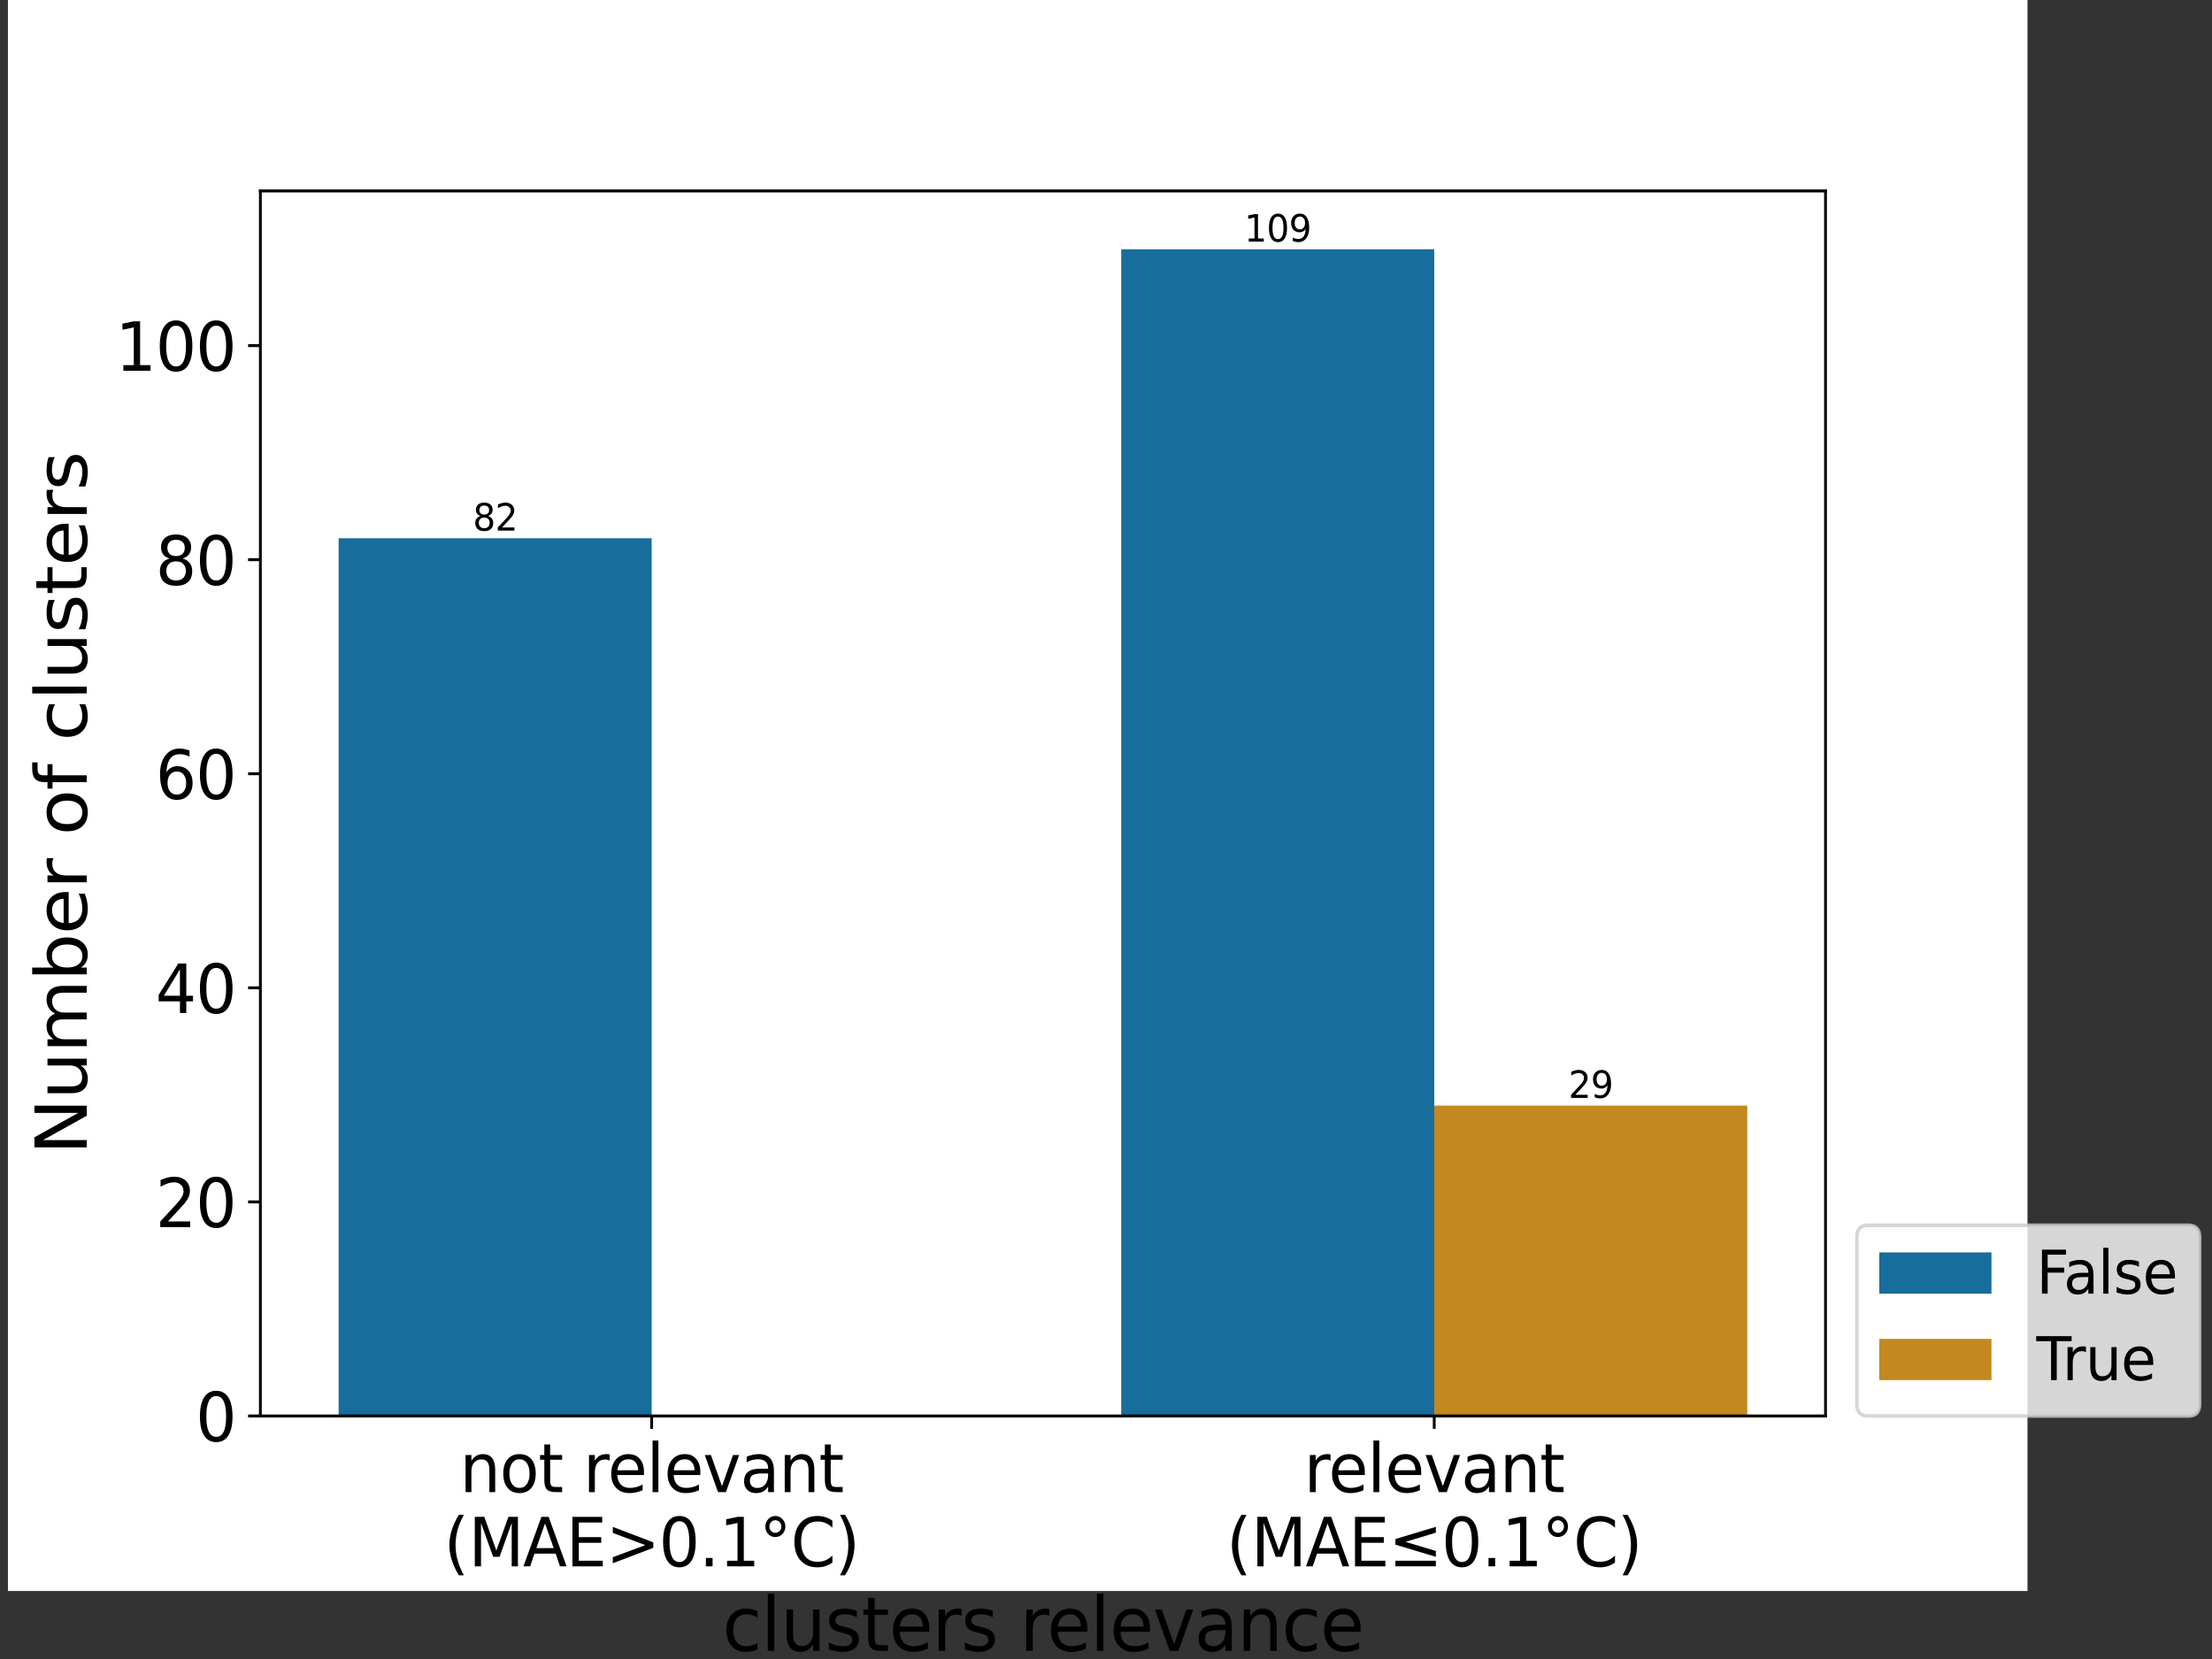 <?xml version="1.0" encoding="UTF-8" standalone="no"?>
<svg
   width="576pt"
   height="432pt"
   viewBox="0 0 576 432"
   version="1.1"
   id="svg4206"
   sodipodi:docname="distribution_adequate_inadequate.svg"
   inkscape:version="1.2.2 (732a01da63, 2022-12-09)"
   xmlns:inkscape="http://www.inkscape.org/namespaces/inkscape"
   xmlns:sodipodi="http://sodipodi.sourceforge.net/DTD/sodipodi-0.dtd"
   xmlns:xlink="http://www.w3.org/1999/xlink"
   xmlns="http://www.w3.org/2000/svg"
   xmlns:svg="http://www.w3.org/2000/svg"
   xmlns:rdf="http://www.w3.org/1999/02/22-rdf-syntax-ns#"
   xmlns:cc="http://creativecommons.org/ns#"
   xmlns:dc="http://purl.org/dc/elements/1.1/">
  <rect x="0" y="0" width="576" height="432" fill="#333333" stroke="none"/>
  <sodipodi:namedview
     id="namedview4208"
     pagecolor="#ffffff"
     bordercolor="#000000"
     borderopacity="0.25"
     inkscape:showpageshadow="2"
     inkscape:pageopacity="0.0"
     inkscape:pagecheckerboard="0"
     inkscape:deskcolor="#d1d1d1"
     inkscape:document-units="pt"
     showgrid="false"
     inkscape:zoom="1.453125"
     inkscape:cx="373.33333"
     inkscape:cy="398.45161"
     inkscape:window-width="1920"
     inkscape:window-height="1017"
     inkscape:window-x="-8"
     inkscape:window-y="1072"
     inkscape:window-maximized="1"
     inkscape:current-layer="svg4206" />
  <defs
     id="defs3778">
    <style
       type="text/css"
       id="style3776">*{stroke-linejoin: round; stroke-linecap: butt}</style>
  </defs>
  <g
     id="figure_1"
     transform="matrix(0.913,0,0,0.959,2.065,0)">
    <g
       id="patch_1">
      <path
         d="M 0,432 H 576 V 0 H 0 Z"
         style="fill:#ffffff"
         id="path3780" />
    </g>
    <g
       id="axes_1">
      <g
         id="patch_2">
        <path
           d="M 72,384.48 H 518.4 V 51.84 H 72 Z"
           style="fill:#ffffff"
           id="path3783" />
      </g>
      <g
         id="patch_3">
        <path
           d="M 94.32,384.48 H 183.6 V 146.153 H 94.32 Z"
           clip-path="url(#pe26cd9f13a)"
           style="fill:#176d9c"
           id="path3786" />
      </g>
      <g
         id="patch_4">
        <path
           d="M 317.52,384.48 H 406.8 V 67.68 h -89.28 z"
           clip-path="url(#pe26cd9f13a)"
           style="fill:#176d9c"
           id="path3789" />
      </g>
      <g
         id="patch_5">
        <path
           d="m 406.8,384.48 h 89.28 V 300.194 H 406.8 Z"
           clip-path="url(#pe26cd9f13a)"
           style="fill:#c38820"
           id="path3792" />
      </g>
      <g
         id="patch_6">
        <path
           d="m 183.6,384.48 v 0 z"
           clip-path="url(#pe26cd9f13a)"
           style="fill:#176d9c"
           id="path3795" />
      </g>
      <g
         id="patch_7">
        <path
           d="m 183.6,384.48 v 0 z"
           clip-path="url(#pe26cd9f13a)"
           style="fill:#c38820"
           id="path3798" />
      </g>
      <g
         id="matplotlib.axis_1">
        <g
           id="xtick_1">
          <g
             id="line2d_1">
            <defs
               id="defs3802">
              <path
                 id="md6e0db73bb"
                 d="M 0,0 V 3.5"
                 style="stroke:#000000;stroke-width:0.8" />
            </defs>
            <g
               id="g3806">
              <use
                 xlink:href="#md6e0db73bb"
                 x="183.6"
                 y="384.48"
                 style="stroke:#000000;stroke-width:0.8"
                 id="use3804" />
            </g>
          </g>
          <g
             id="text_1">
            <!-- not relevant -->
            <g
               transform="matrix(0.18,0,0,-0.18,128.853,405.157)"
               id="g3844">
              <defs
                 id="defs3818">
                <path
                   id="DejaVuSans-6e"
                   d="M 3513,2113 V 0 h -575 v 2094 q 0,497 -194,743 -194,247 -581,247 -466,0 -735,-297 -269,-296 -269,-809 V 0 H 581 v 3500 h 578 v -544 q 207,316 486,472 280,156 646,156 603,0 912,-373 310,-373 310,-1098 z"
                   transform="scale(0.016)" />
                <path
                   id="DejaVuSans-6f"
                   d="m 1959,3097 q -462,0 -731,-361 -269,-361 -269,-989 0,-628 267,-989 268,-361 733,-361 460,0 728,362 269,363 269,988 0,622 -269,986 -268,364 -728,364 z m 0,487 q 750,0 1178,-488 429,-487 429,-1349 Q 3566,888 3137,398 2709,-91 1959,-91 1206,-91 779,398 353,888 353,1747 q 0,862 426,1349 427,488 1180,488 z"
                   transform="scale(0.016)" />
                <path
                   id="DejaVuSans-74"
                   d="M 1172,4494 V 3500 H 2356 V 3053 H 1172 V 1153 q 0,-428 117,-550 117,-122 477,-122 h 590 V 0 H 1766 Q 1100,0 847,248 594,497 594,1153 V 3053 H 172 v 447 h 422 v 994 z"
                   transform="scale(0.016)" />
                <path
                   id="DejaVuSans-20"
                   transform="scale(0.016)"
                   d="" />
                <path
                   id="DejaVuSans-72"
                   d="m 2631,2963 q -97,56 -211,82 -114,27 -251,27 -488,0 -749,-317 -261,-317 -261,-911 V 0 H 581 v 3500 h 578 v -544 q 182,319 472,473 291,155 707,155 59,0 131,-8 72,-7 159,-23 z"
                   transform="scale(0.016)" />
                <path
                   id="DejaVuSans-65"
                   d="M 3597,1894 V 1613 H 953 q 38,-594 358,-905 320,-311 892,-311 331,0 642,81 311,81 618,244 V 178 Q 3153,47 2828,-22 2503,-91 2169,-91 1331,-91 842,396 353,884 353,1716 q 0,859 464,1363 464,505 1252,505 706,0 1117,-455 411,-454 411,-1235 z m -575,169 q -6,471 -264,752 -258,282 -683,282 -481,0 -770,-272 -289,-272 -333,-766 z"
                   transform="scale(0.016)" />
                <path
                   id="DejaVuSans-6c"
                   d="m 603,4863 h 575 V 0 H 603 Z"
                   transform="scale(0.016)" />
                <path
                   id="DejaVuSans-76"
                   d="M 191,3500 H 800 L 1894,563 2988,3500 h 609 L 2284,0 h -781 z"
                   transform="scale(0.016)" />
                <path
                   id="DejaVuSans-61"
                   d="m 2194,1759 q -697,0 -966,-159 -269,-159 -269,-544 0,-306 202,-486 202,-179 548,-179 479,0 768,339 289,339 289,901 v 128 z m 1147,238 V 0 H 2766 V 531 Q 2569,213 2275,61 1981,-91 1556,-91 q -537,0 -855,302 -317,302 -317,808 0,590 395,890 396,300 1180,300 h 807 v 57 q 0,397 -261,614 -261,217 -733,217 -300,0 -585,-72 -284,-72 -546,-216 v 532 q 315,122 612,182 297,61 578,61 760,0 1135,-394 375,-393 375,-1193 z"
                   transform="scale(0.016)" />
              </defs>
              <use
                 xlink:href="#DejaVuSans-6e"
                 id="use3820" />
              <use
                 xlink:href="#DejaVuSans-6f"
                 x="63.379"
                 id="use3822" />
              <use
                 xlink:href="#DejaVuSans-74"
                 x="124.561"
                 id="use3824" />
              <use
                 xlink:href="#DejaVuSans-20"
                 x="163.77"
                 id="use3826" />
              <use
                 xlink:href="#DejaVuSans-72"
                 x="195.557"
                 id="use3828" />
              <use
                 xlink:href="#DejaVuSans-65"
                 x="234.42"
                 id="use3830" />
              <use
                 xlink:href="#DejaVuSans-6c"
                 x="295.943"
                 id="use3832" />
              <use
                 xlink:href="#DejaVuSans-65"
                 x="323.727"
                 id="use3834" />
              <use
                 xlink:href="#DejaVuSans-76"
                 x="385.25"
                 id="use3836" />
              <use
                 xlink:href="#DejaVuSans-61"
                 x="444.43"
                 id="use3838" />
              <use
                 xlink:href="#DejaVuSans-6e"
                 x="505.709"
                 id="use3840" />
              <use
                 xlink:href="#DejaVuSans-74"
                 x="569.088"
                 id="use3842" />
            </g>
            <!-- (MAE&gt;0.1°C) -->
            <g
               transform="matrix(0.18,0,0,-0.18,124.329,425.313)"
               id="g3881">
              <defs
                 id="defs3857">
                <path
                   id="DejaVuSans-28"
                   d="m 1984,4856 q -418,-718 -622,-1422 -203,-703 -203,-1425 0,-721 205,-1429 205,-708 620,-1424 h -500 q -468,735 -701,1444 -233,709 -233,1409 0,697 231,1403 232,707 703,1444 z"
                   transform="scale(0.016)" />
                <path
                   id="DejaVuSans-4d"
                   d="m 628,4666 h 941 L 2759,1491 3956,4666 h 941 V 0 H 4281 V 4097 L 3078,897 H 2444 L 1241,4097 V 0 H 628 Z"
                   transform="scale(0.016)" />
                <path
                   id="DejaVuSans-41"
                   d="M 2188,4044 1331,1722 h 1716 z m -357,622 h 716 L 4325,0 H 3669 L 3244,1197 H 1141 L 716,0 H 50 Z"
                   transform="scale(0.016)" />
                <path
                   id="DejaVuSans-45"
                   d="M 628,4666 H 3578 V 4134 H 1259 V 2753 H 3481 V 2222 H 1259 V 531 H 3634 V 0 H 628 Z"
                   transform="scale(0.016)" />
                <path
                   id="DejaVuSans-3e"
                   d="m 678,3150 v 569 L 4684,2266 V 1747 L 678,294 v 569 l 3219,1140 z"
                   transform="scale(0.016)" />
                <path
                   id="DejaVuSans-30"
                   d="m 2034,4250 q -487,0 -733,-480 -245,-479 -245,-1442 0,-959 245,-1439 246,-480 733,-480 491,0 736,480 246,480 246,1439 0,963 -246,1442 -245,480 -736,480 z m 0,500 q 785,0 1199,-621 414,-620 414,-1801 0,-1178 -414,-1799 -414,-620 -1199,-620 -784,0 -1198,620 -414,621 -414,1799 0,1181 414,1801 414,621 1198,621 z"
                   transform="scale(0.016)" />
                <path
                   id="DejaVuSans-2e"
                   d="m 684,794 h 660 V 0 H 684 Z"
                   transform="scale(0.016)" />
                <path
                   id="DejaVuSans-31"
                   d="M 794,531 H 1825 V 4091 L 703,3866 v 575 l 1116,225 h 631 V 531 H 3481 V 0 H 794 Z"
                   transform="scale(0.016)" />
                <path
                   id="DejaVuSans-b0"
                   d="m 1600,4347 q -250,0 -422,-174 -172,-173 -172,-423 0,-247 172,-417 172,-170 422,-170 250,0 422,170 172,170 172,417 0,247 -174,422 -173,175 -420,175 z m 0,403 q 200,0 384,-77 185,-76 319,-220 144,-140 216,-319 72,-178 72,-384 0,-412 -289,-698 -289,-286 -708,-286 -422,0 -704,281 -281,281 -281,703 0,419 287,709 288,291 704,291 z"
                   transform="scale(0.016)" />
                <path
                   id="DejaVuSans-43"
                   d="m 4122,4306 v -665 q -319,297 -680,443 -361,147 -767,147 -800,0 -1225,-489 -425,-489 -425,-1414 0,-922 425,-1411 425,-489 1225,-489 406,0 767,147 361,147 680,444 V 359 Q 3791,134 3420,21 3050,-91 2638,-91 1578,-91 968,557 359,1206 359,2328 q 0,1125 609,1773 610,649 1670,649 418,0 788,-111 371,-111 696,-333 z"
                   transform="scale(0.016)" />
                <path
                   id="DejaVuSans-29"
                   d="m 513,4856 h 500 q 468,-737 701,-1444 233,-706 233,-1403 0,-700 -233,-1409 -233,-709 -701,-1444 H 513 q 415,716 620,1424 205,708 205,1429 0,722 -205,1425 -205,704 -620,1422 z"
                   transform="scale(0.016)" />
              </defs>
              <use
                 xlink:href="#DejaVuSans-28"
                 id="use3859" />
              <use
                 xlink:href="#DejaVuSans-4d"
                 x="39.014"
                 id="use3861" />
              <use
                 xlink:href="#DejaVuSans-41"
                 x="125.293"
                 id="use3863" />
              <use
                 xlink:href="#DejaVuSans-45"
                 x="193.701"
                 id="use3865" />
              <use
                 xlink:href="#DejaVuSans-3e"
                 x="256.885"
                 id="use3867" />
              <use
                 xlink:href="#DejaVuSans-30"
                 x="340.674"
                 id="use3869" />
              <use
                 xlink:href="#DejaVuSans-2e"
                 x="404.297"
                 id="use3871" />
              <use
                 xlink:href="#DejaVuSans-31"
                 x="436.084"
                 id="use3873" />
              <use
                 xlink:href="#DejaVuSans-b0"
                 x="499.707"
                 id="use3875" />
              <use
                 xlink:href="#DejaVuSans-43"
                 x="549.707"
                 id="use3877" />
              <use
                 xlink:href="#DejaVuSans-29"
                 x="619.531"
                 id="use3879" />
            </g>
          </g>
        </g>
        <g
           id="xtick_2">
          <g
             id="line2d_2">
            <g
               id="g3887">
              <use
                 xlink:href="#md6e0db73bb"
                 x="406.8"
                 y="384.48"
                 style="stroke:#000000;stroke-width:0.8"
                 id="use3885" />
            </g>
          </g>
          <g
             id="text_2">
            <!-- relevant -->
            <g
               transform="matrix(0.18,0,0,-0.18,369.652,405.157)"
               id="g3906">
              <use
                 xlink:href="#DejaVuSans-72"
                 id="use3890" />
              <use
                 xlink:href="#DejaVuSans-65"
                 x="38.863"
                 id="use3892" />
              <use
                 xlink:href="#DejaVuSans-6c"
                 x="100.387"
                 id="use3894" />
              <use
                 xlink:href="#DejaVuSans-65"
                 x="128.17"
                 id="use3896" />
              <use
                 xlink:href="#DejaVuSans-76"
                 x="189.693"
                 id="use3898" />
              <use
                 xlink:href="#DejaVuSans-61"
                 x="248.873"
                 id="use3900" />
              <use
                 xlink:href="#DejaVuSans-6e"
                 x="310.152"
                 id="use3902" />
              <use
                 xlink:href="#DejaVuSans-74"
                 x="373.531"
                 id="use3904" />
            </g>
            <!-- (MAE≤0.1°C) -->
            <g
               transform="matrix(0.18,0,0,-0.18,347.529,425.313)"
               id="g3933">
              <defs
                 id="defs3909">
                <path
                   id="DejaVuSans-2264"
                   d="M 4684,3175 1684,2309 4684,1453 V 897 L 678,2047 v 531 L 4684,3725 Z M 678,531 H 4684 V 0 H 678 Z"
                   transform="scale(0.016)" />
              </defs>
              <use
                 xlink:href="#DejaVuSans-28"
                 id="use3911" />
              <use
                 xlink:href="#DejaVuSans-4d"
                 x="39.014"
                 id="use3913" />
              <use
                 xlink:href="#DejaVuSans-41"
                 x="125.293"
                 id="use3915" />
              <use
                 xlink:href="#DejaVuSans-45"
                 x="193.701"
                 id="use3917" />
              <use
                 xlink:href="#DejaVuSans-2264"
                 x="256.885"
                 id="use3919" />
              <use
                 xlink:href="#DejaVuSans-30"
                 x="340.674"
                 id="use3921" />
              <use
                 xlink:href="#DejaVuSans-2e"
                 x="404.297"
                 id="use3923" />
              <use
                 xlink:href="#DejaVuSans-31"
                 x="436.084"
                 id="use3925" />
              <use
                 xlink:href="#DejaVuSans-b0"
                 x="499.707"
                 id="use3927" />
              <use
                 xlink:href="#DejaVuSans-43"
                 x="549.707"
                 id="use3929" />
              <use
                 xlink:href="#DejaVuSans-29"
                 x="619.531"
                 id="use3931" />
            </g>
          </g>
        </g>
        <g
           id="text_3">
          <!-- clusters relevance -->
          <g
             transform="matrix(0.2,0,0,-0.2,203.798,448.254)"
             id="g3978">
            <defs
               id="defs3940">
              <path
                 id="DejaVuSans-63"
                 d="m 3122,3366 v -538 q -244,135 -489,202 -245,67 -495,67 -560,0 -870,-355 -309,-354 -309,-995 0,-641 309,-996 310,-354 870,-354 250,0 495,67 245,67 489,202 V 134 Q 2881,22 2623,-34 2366,-91 2075,-91 1284,-91 818,406 353,903 353,1747 q 0,856 470,1346 471,491 1290,491 265,0 518,-55 253,-54 491,-163 z"
                 transform="scale(0.016)" />
              <path
                 id="DejaVuSans-75"
                 d="m 544,1381 v 2119 h 575 V 1403 q 0,-497 193,-746 194,-248 582,-248 465,0 735,297 271,297 271,810 v 1984 h 575 V 0 H 2900 V 538 Q 2691,219 2414,64 2138,-91 1772,-91 1169,-91 856,284 544,659 544,1381 Z m 1447,2203 z"
                 transform="scale(0.016)" />
              <path
                 id="DejaVuSans-73"
                 d="m 2834,3397 v -544 q -243,125 -506,187 -262,63 -544,63 -428,0 -642,-131 -214,-131 -214,-394 0,-200 153,-314 153,-114 616,-217 l 197,-44 q 612,-131 870,-370 258,-239 258,-667 0,-488 -386,-773 Q 2250,-91 1575,-91 1294,-91 989,-36 684,19 347,128 v 594 q 319,-166 628,-249 309,-82 613,-82 406,0 624,139 219,139 219,392 0,234 -158,359 -157,125 -692,241 l -200,47 q -534,112 -772,345 -237,233 -237,639 0,494 350,762 350,269 994,269 318,0 599,-47 282,-46 519,-140 z"
                 transform="scale(0.016)" />
            </defs>
            <use
               xlink:href="#DejaVuSans-63"
               id="use3942" />
            <use
               xlink:href="#DejaVuSans-6c"
               x="54.98"
               id="use3944" />
            <use
               xlink:href="#DejaVuSans-75"
               x="82.764"
               id="use3946" />
            <use
               xlink:href="#DejaVuSans-73"
               x="146.143"
               id="use3948" />
            <use
               xlink:href="#DejaVuSans-74"
               x="198.242"
               id="use3950" />
            <use
               xlink:href="#DejaVuSans-65"
               x="237.451"
               id="use3952" />
            <use
               xlink:href="#DejaVuSans-72"
               x="298.975"
               id="use3954" />
            <use
               xlink:href="#DejaVuSans-73"
               x="340.088"
               id="use3956" />
            <use
               xlink:href="#DejaVuSans-20"
               x="392.188"
               id="use3958" />
            <use
               xlink:href="#DejaVuSans-72"
               x="423.975"
               id="use3960" />
            <use
               xlink:href="#DejaVuSans-65"
               x="462.838"
               id="use3962" />
            <use
               xlink:href="#DejaVuSans-6c"
               x="524.361"
               id="use3964" />
            <use
               xlink:href="#DejaVuSans-65"
               x="552.145"
               id="use3966" />
            <use
               xlink:href="#DejaVuSans-76"
               x="613.668"
               id="use3968" />
            <use
               xlink:href="#DejaVuSans-61"
               x="672.848"
               id="use3970" />
            <use
               xlink:href="#DejaVuSans-6e"
               x="734.127"
               id="use3972" />
            <use
               xlink:href="#DejaVuSans-63"
               x="797.506"
               id="use3974" />
            <use
               xlink:href="#DejaVuSans-65"
               x="852.486"
               id="use3976" />
          </g>
        </g>
      </g>
      <g
         id="matplotlib.axis_2">
        <g
           id="ytick_1">
          <g
             id="line2d_3">
            <defs
               id="defs3983">
              <path
                 id="md6e1e2a7df"
                 d="M 0,0 H -3.5"
                 style="stroke:#000000;stroke-width:0.8" />
            </defs>
            <g
               id="g3987">
              <use
                 xlink:href="#md6e1e2a7df"
                 x="72"
                 y="384.48"
                 style="stroke:#000000;stroke-width:0.8"
                 id="use3985" />
            </g>
          </g>
          <g
             id="text_4">
            <!-- 0 -->
            <g
               transform="matrix(0.18,0,0,-0.18,53.547,391.319)"
               id="g3992">
              <use
                 xlink:href="#DejaVuSans-30"
                 id="use3990" />
            </g>
          </g>
        </g>
        <g
           id="ytick_2">
          <g
             id="line2d_4">
            <g
               id="g3998">
              <use
                 xlink:href="#md6e1e2a7df"
                 x="72"
                 y="326.352"
                 style="stroke:#000000;stroke-width:0.8"
                 id="use3996" />
            </g>
          </g>
          <g
             id="text_5">
            <!-- 20 -->
            <g
               transform="matrix(0.18,0,0,-0.18,42.095,333.19)"
               id="g4008">
              <defs
                 id="defs4002">
                <path
                   id="DejaVuSans-32"
                   d="M 1228,531 H 3431 V 0 H 469 v 531 q 359,372 979,998 621,627 780,809 303,340 423,576 121,236 121,464 0,372 -261,606 -261,235 -680,235 -297,0 -627,-103 -329,-103 -704,-313 v 638 q 381,153 712,231 332,78 607,78 725,0 1156,-363 431,-362 431,-968 0,-288 -108,-546 -107,-257 -392,-607 -78,-91 -497,-524 Q 1991,1309 1228,531 Z"
                   transform="scale(0.016)" />
              </defs>
              <use
                 xlink:href="#DejaVuSans-32"
                 id="use4004" />
              <use
                 xlink:href="#DejaVuSans-30"
                 x="63.623"
                 id="use4006" />
            </g>
          </g>
        </g>
        <g
           id="ytick_3">
          <g
             id="line2d_5">
            <g
               id="g4014">
              <use
                 xlink:href="#md6e1e2a7df"
                 x="72"
                 y="268.223"
                 style="stroke:#000000;stroke-width:0.8"
                 id="use4012" />
            </g>
          </g>
          <g
             id="text_6">
            <!-- 40 -->
            <g
               transform="matrix(0.18,0,0,-0.18,42.095,275.062)"
               id="g4024">
              <defs
                 id="defs4018">
                <path
                   id="DejaVuSans-34"
                   d="M 2419,4116 825,1625 h 1594 z m -166,550 h 794 V 1625 h 666 V 1100 H 3047 V 0 H 2419 V 1100 H 313 v 609 z"
                   transform="scale(0.016)" />
              </defs>
              <use
                 xlink:href="#DejaVuSans-34"
                 id="use4020" />
              <use
                 xlink:href="#DejaVuSans-30"
                 x="63.623"
                 id="use4022" />
            </g>
          </g>
        </g>
        <g
           id="ytick_4">
          <g
             id="line2d_6">
            <g
               id="g4030">
              <use
                 xlink:href="#md6e1e2a7df"
                 x="72"
                 y="210.095"
                 style="stroke:#000000;stroke-width:0.8"
                 id="use4028" />
            </g>
          </g>
          <g
             id="text_7">
            <!-- 60 -->
            <g
               transform="matrix(0.18,0,0,-0.18,42.095,216.933)"
               id="g4040">
              <defs
                 id="defs4034">
                <path
                   id="DejaVuSans-36"
                   d="m 2113,2584 q -425,0 -674,-291 -248,-290 -248,-796 0,-503 248,-796 249,-292 674,-292 425,0 673,292 248,293 248,796 0,506 -248,796 -248,291 -673,291 z m 1253,1979 v -575 q -238,112 -480,171 -242,60 -480,60 -625,0 -955,-422 -329,-422 -376,-1275 184,272 462,417 279,145 613,145 703,0 1111,-427 408,-426 408,-1160 0,-719 -425,-1154 -425,-434 -1131,-434 -810,0 -1238,620 -428,621 -428,1799 0,1106 525,1764 525,658 1409,658 238,0 480,-47 242,-47 505,-140 z"
                   transform="scale(0.016)" />
              </defs>
              <use
                 xlink:href="#DejaVuSans-36"
                 id="use4036" />
              <use
                 xlink:href="#DejaVuSans-30"
                 x="63.623"
                 id="use4038" />
            </g>
          </g>
        </g>
        <g
           id="ytick_5">
          <g
             id="line2d_7">
            <g
               id="g4046">
              <use
                 xlink:href="#md6e1e2a7df"
                 x="72"
                 y="151.966"
                 style="stroke:#000000;stroke-width:0.8"
                 id="use4044" />
            </g>
          </g>
          <g
             id="text_8">
            <!-- 80 -->
            <g
               transform="matrix(0.18,0,0,-0.18,42.095,158.805)"
               id="g4056">
              <defs
                 id="defs4050">
                <path
                   id="DejaVuSans-38"
                   d="m 2034,2216 q -450,0 -708,-241 -257,-241 -257,-662 0,-422 257,-663 258,-241 708,-241 450,0 709,242 260,243 260,662 0,421 -258,662 -257,241 -711,241 z m -631,268 q -406,100 -633,378 -226,279 -226,679 0,559 398,884 399,325 1092,325 697,0 1094,-325 397,-325 397,-884 0,-400 -227,-679 -226,-278 -629,-378 456,-106 710,-416 255,-309 255,-755 Q 3634,634 3220,271 2806,-91 2034,-91 1263,-91 848,271 434,634 434,1313 q 0,446 256,755 257,310 713,416 z m -231,997 q 0,-362 226,-565 227,-203 636,-203 407,0 636,203 230,203 230,565 0,363 -230,566 -229,203 -636,203 -409,0 -636,-203 -226,-203 -226,-566 z"
                   transform="scale(0.016)" />
              </defs>
              <use
                 xlink:href="#DejaVuSans-38"
                 id="use4052" />
              <use
                 xlink:href="#DejaVuSans-30"
                 x="63.623"
                 id="use4054" />
            </g>
          </g>
        </g>
        <g
           id="ytick_6">
          <g
             id="line2d_8">
            <g
               id="g4062">
              <use
                 xlink:href="#md6e1e2a7df"
                 x="72"
                 y="93.838"
                 style="stroke:#000000;stroke-width:0.8"
                 id="use4060" />
            </g>
          </g>
          <g
             id="text_9">
            <!-- 100 -->
            <g
               transform="matrix(0.18,0,0,-0.18,30.642,100.676)"
               id="g4071">
              <use
                 xlink:href="#DejaVuSans-31"
                 id="use4065" />
              <use
                 xlink:href="#DejaVuSans-30"
                 x="63.623"
                 id="use4067" />
              <use
                 xlink:href="#DejaVuSans-30"
                 x="127.246"
                 id="use4069" />
            </g>
          </g>
        </g>
        <g
           id="text_10">
          <!-- Number of clusters -->
          <g
             transform="matrix(0,-0.2,-0.2,0,22.483,313.544)"
             id="g4117">
            <defs
               id="defs4079">
              <path
                 id="DejaVuSans-4e"
                 d="m 628,4666 h 850 L 3547,763 v 3903 h 612 V 0 H 3309 L 1241,3903 V 0 H 628 Z"
                 transform="scale(0.016)" />
              <path
                 id="DejaVuSans-6d"
                 d="m 3328,2828 q 216,388 516,572 300,184 706,184 547,0 844,-383 297,-382 297,-1088 V 0 h -578 v 2094 q 0,503 -179,746 -178,244 -543,244 -447,0 -707,-297 -259,-296 -259,-809 V 0 h -578 v 2094 q 0,506 -178,748 -178,242 -550,242 -441,0 -701,-298 -259,-298 -259,-808 V 0 H 581 v 3500 h 578 v -544 q 197,322 472,475 275,153 653,153 382,0 649,-194 267,-193 395,-562 z"
                 transform="scale(0.016)" />
              <path
                 id="DejaVuSans-62"
                 d="m 3116,1747 q 0,634 -261,995 -261,361 -717,361 -457,0 -718,-361 -261,-361 -261,-995 0,-634 261,-995 261,-361 718,-361 456,0 717,361 261,361 261,995 z M 1159,2969 q 182,312 458,463 277,152 661,152 638,0 1036,-506 399,-506 399,-1331 Q 3713,922 3314,415 2916,-91 2278,-91 1894,-91 1617,61 1341,213 1159,525 V 0 H 581 v 4863 h 578 z"
                 transform="scale(0.016)" />
              <path
                 id="DejaVuSans-66"
                 d="m 2375,4863 v -479 h -550 q -309,0 -430,-125 -120,-125 -120,-450 v -309 h 947 V 3053 H 1275 V 0 H 697 V 3053 H 147 v 447 h 550 v 244 q 0,584 272,851 272,268 862,268 z"
                 transform="scale(0.016)" />
            </defs>
            <use
               xlink:href="#DejaVuSans-4e"
               id="use4081" />
            <use
               xlink:href="#DejaVuSans-75"
               x="74.805"
               id="use4083" />
            <use
               xlink:href="#DejaVuSans-6d"
               x="138.184"
               id="use4085" />
            <use
               xlink:href="#DejaVuSans-62"
               x="235.596"
               id="use4087" />
            <use
               xlink:href="#DejaVuSans-65"
               x="299.072"
               id="use4089" />
            <use
               xlink:href="#DejaVuSans-72"
               x="360.596"
               id="use4091" />
            <use
               xlink:href="#DejaVuSans-20"
               x="401.709"
               id="use4093" />
            <use
               xlink:href="#DejaVuSans-6f"
               x="433.496"
               id="use4095" />
            <use
               xlink:href="#DejaVuSans-66"
               x="494.678"
               id="use4097" />
            <use
               xlink:href="#DejaVuSans-20"
               x="529.883"
               id="use4099" />
            <use
               xlink:href="#DejaVuSans-63"
               x="561.67"
               id="use4101" />
            <use
               xlink:href="#DejaVuSans-6c"
               x="616.65"
               id="use4103" />
            <use
               xlink:href="#DejaVuSans-75"
               x="644.434"
               id="use4105" />
            <use
               xlink:href="#DejaVuSans-73"
               x="707.812"
               id="use4107" />
            <use
               xlink:href="#DejaVuSans-74"
               x="759.912"
               id="use4109" />
            <use
               xlink:href="#DejaVuSans-65"
               x="799.121"
               id="use4111" />
            <use
               xlink:href="#DejaVuSans-72"
               x="860.645"
               id="use4113" />
            <use
               xlink:href="#DejaVuSans-73"
               x="901.758"
               id="use4115" />
          </g>
        </g>
      </g>
      <g
         id="patch_8">
        <path
           d="M 72,384.48 V 51.84"
           style="fill:none;stroke:#000000;stroke-width:0.8;stroke-linecap:square;stroke-linejoin:miter"
           id="path4121" />
      </g>
      <g
         id="patch_9">
        <path
           d="M 518.4,384.48 V 51.84"
           style="fill:none;stroke:#000000;stroke-width:0.8;stroke-linecap:square;stroke-linejoin:miter"
           id="path4124" />
      </g>
      <g
         id="patch_10">
        <path
           d="M 72,384.48 H 518.4"
           style="fill:none;stroke:#000000;stroke-width:0.8;stroke-linecap:square;stroke-linejoin:miter"
           id="path4127" />
      </g>
      <g
         id="patch_11">
        <path
           d="M 72,51.84 H 518.4"
           style="fill:none;stroke:#000000;stroke-width:0.8;stroke-linecap:square;stroke-linejoin:miter"
           id="path4130" />
      </g>
      <g
         id="text_11">
        <!-- 82 -->
        <g
           transform="matrix(0.1,0,0,-0.1,132.597,144.074)"
           id="g4137">
          <use
             xlink:href="#DejaVuSans-38"
             id="use4133" />
          <use
             xlink:href="#DejaVuSans-32"
             x="63.623"
             id="use4135" />
        </g>
      </g>
      <g
         id="text_12">
        <!-- 109 -->
        <g
           transform="matrix(0.1,0,0,-0.1,352.616,65.6)"
           id="g4149">
          <defs
             id="defs4141">
            <path
               id="DejaVuSans-39"
               d="m 703,97 v 575 q 238,-113 481,-172 244,-59 479,-59 625,0 954,420 330,420 377,1277 -181,-269 -460,-413 -278,-144 -615,-144 -700,0 -1108,423 -408,424 -408,1159 0,718 425,1152 425,435 1131,435 810,0 1236,-621 427,-620 427,-1801 Q 3622,1225 3098,567 2575,-91 1691,-91 1453,-91 1209,-44 966,3 703,97 Z m 1256,1978 q 425,0 673,290 249,291 249,798 0,503 -249,795 -248,292 -673,292 -425,0 -673,-292 -248,-292 -248,-795 0,-507 248,-798 248,-290 673,-290 z"
               transform="scale(0.016)" />
          </defs>
          <use
             xlink:href="#DejaVuSans-31"
             id="use4143" />
          <use
             xlink:href="#DejaVuSans-30"
             x="63.623"
             id="use4145" />
          <use
             xlink:href="#DejaVuSans-39"
             x="127.246"
             id="use4147" />
        </g>
      </g>
      <g
         id="text_13">
        <!-- 29 -->
        <g
           transform="matrix(0.1,0,0,-0.1,445.077,298.114)"
           id="g4156">
          <use
             xlink:href="#DejaVuSans-32"
             id="use4152" />
          <use
             xlink:href="#DejaVuSans-39"
             x="63.623"
             id="use4154" />
        </g>
      </g>
      <g
         id="legend_1">
        <g
           id="patch_12">
          <path
             d="m 530.528,384.48 h 91.373 q 3.2,0 3.2,-3.2 v -45.37 q 0,-3.2 -3.2,-3.2 H 530.528 q -3.2,0 -3.2,3.2 v 45.37 q 0,3.2 3.2,3.2 z"
             style="opacity:0.8;fill:#ffffff;stroke:#cccccc;stroke-linejoin:miter"
             id="path4159" />
        </g>
        <g
           id="patch_13">
          <path
             d="m 533.728,351.267 h 32 v -11.2 h -32 z"
             style="fill:#176d9c"
             id="path4162" />
        </g>
        <g
           id="text_14">
          <!-- False -->
          <g
             transform="matrix(0.16,0,0,-0.16,578.528,351.267)"
             id="g4178">
            <defs
               id="defs4166">
              <path
                 id="DejaVuSans-46"
                 d="M 628,4666 H 3309 V 4134 H 1259 V 2759 H 3109 V 2228 H 1259 V 0 H 628 Z"
                 transform="scale(0.016)" />
            </defs>
            <use
               xlink:href="#DejaVuSans-46"
               id="use4168" />
            <use
               xlink:href="#DejaVuSans-61"
               x="48.395"
               id="use4170" />
            <use
               xlink:href="#DejaVuSans-6c"
               x="109.674"
               id="use4172" />
            <use
               xlink:href="#DejaVuSans-73"
               x="137.457"
               id="use4174" />
            <use
               xlink:href="#DejaVuSans-65"
               x="189.557"
               id="use4176" />
          </g>
        </g>
        <g
           id="patch_14">
          <path
             d="m 533.728,374.752 h 32 v -11.2 h -32 z"
             style="fill:#c38820"
             id="path4181" />
        </g>
        <g
           id="text_15">
          <!-- True -->
          <g
             transform="matrix(0.16,0,0,-0.16,578.528,374.752)"
             id="g4195">
            <defs
               id="defs4185">
              <path
                 id="DejaVuSans-54"
                 d="M -19,4666 H 3928 V 4134 H 2272 V 0 H 1638 V 4134 H -19 Z"
                 transform="scale(0.016)" />
            </defs>
            <use
               xlink:href="#DejaVuSans-54"
               id="use4187" />
            <use
               xlink:href="#DejaVuSans-72"
               x="46.334"
               id="use4189" />
            <use
               xlink:href="#DejaVuSans-75"
               x="87.447"
               id="use4191" />
            <use
               xlink:href="#DejaVuSans-65"
               x="150.826"
               id="use4193" />
          </g>
        </g>
      </g>
    </g>
  </g>
  <defs
     id="defs4204">
    <clipPath
       id="pe26cd9f13a">
      <rect
         x="72"
         y="51.84"
         width="446.4"
         height="332.64"
         id="rect4201" />
    </clipPath>
  </defs>
</svg>
